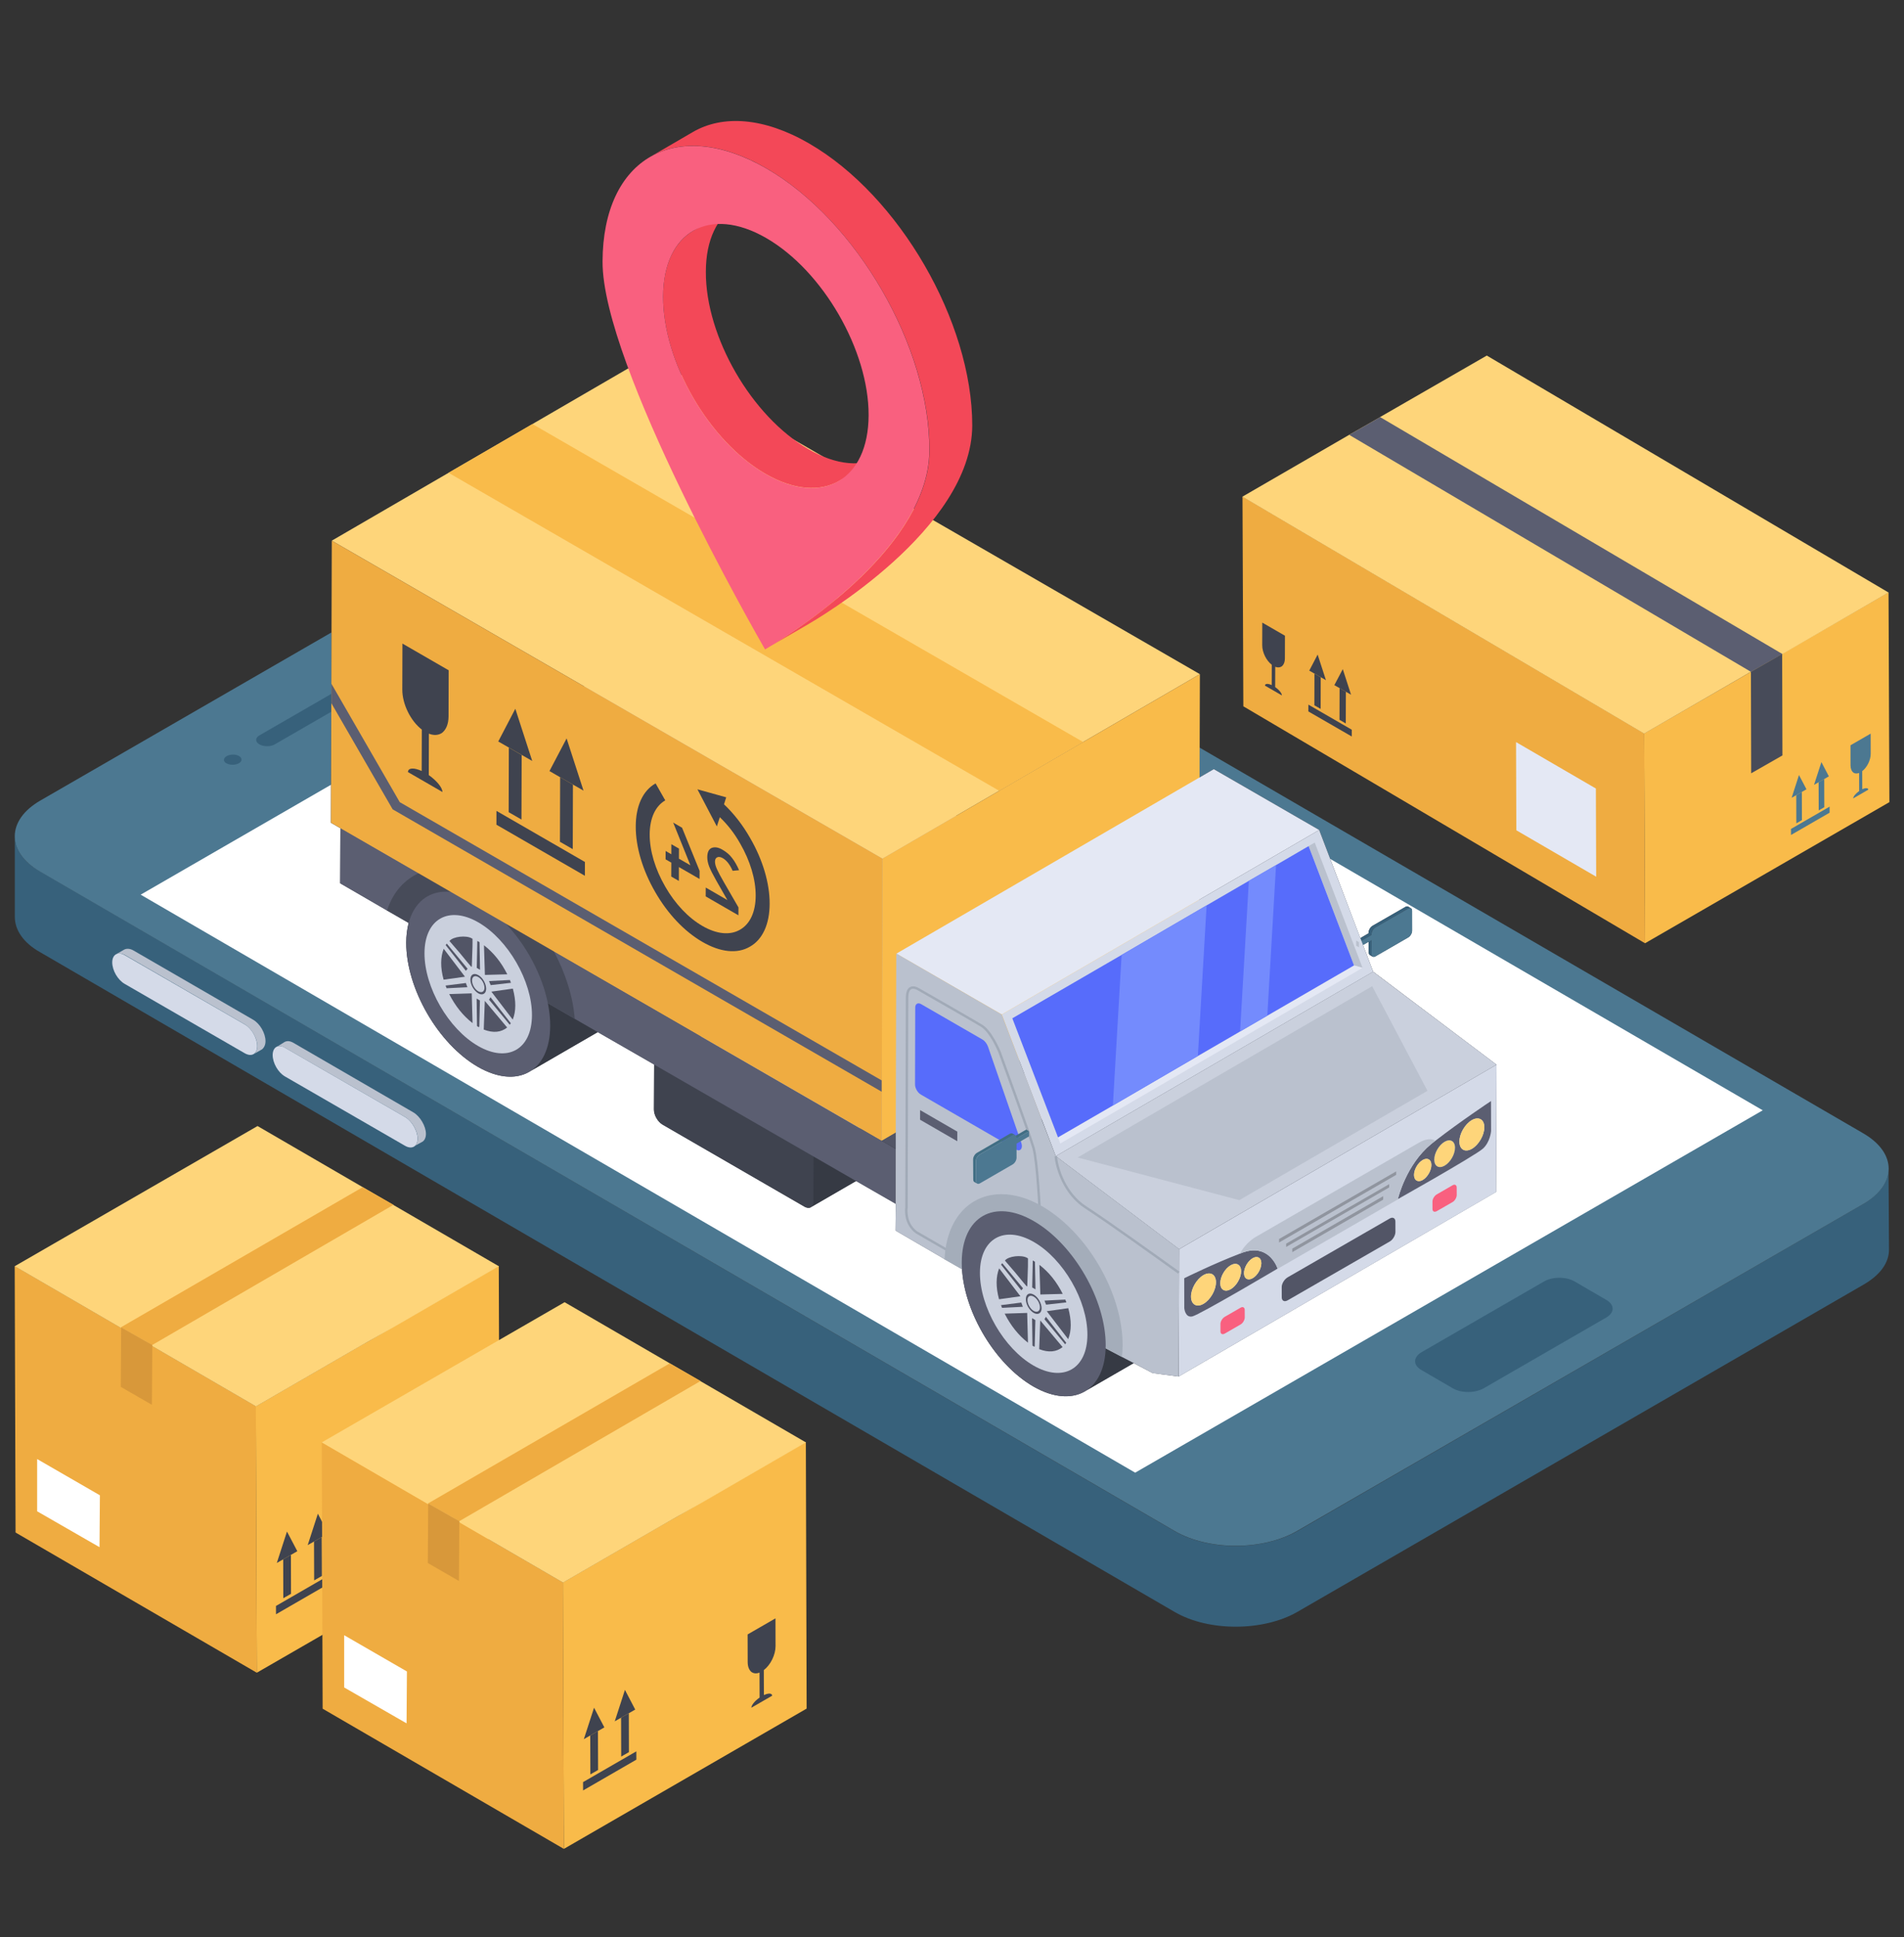 <svg width="58" height="59" viewBox="0 0 58 59" fill="none" xmlns="http://www.w3.org/2000/svg">
<rect x="0" y="0" width="58" height="59" fill="#333333" stroke="none"/>
<g clip-path="url(#clip0_10801_14955)">
<path d="M37.849 15.123L37.875 21.513L50.111 28.73L50.086 22.34L37.849 15.123Z" fill="#EFAC41"/>
<path d="M46.182 22.603L46.191 25.289L48.623 26.703L48.614 24.017L46.182 22.603Z" fill="#E4E8F4"/>
<path d="M50.085 22.34L50.111 28.73L57.555 24.432L57.529 18.042L50.085 22.34Z" fill="#F9BB4A"/>
<path d="M37.846 15.128L50.084 22.345L53.336 20.462L54.277 19.93L54.296 19.921L57.529 18.047L45.291 10.83L42.039 12.703L42.03 12.713L41.098 13.245L37.846 15.128Z" fill="#FED57A"/>
<path d="M41.099 13.245L53.337 20.462L54.278 19.93L54.297 19.921L42.04 12.703L42.03 12.713L41.099 13.245Z" fill="#5B5E71"/>
<path d="M53.337 20.462L53.345 23.553L54.297 23.009L54.288 19.919L53.337 20.462Z" fill="#474B59"/>
<path d="M40.904 20.38L40.647 20.868L40.806 20.959L41.156 21.16L40.904 20.38Z" fill="#3F434F"/>
<path d="M40.807 20.959L40.804 21.924L40.995 22.035L40.998 21.07L40.807 20.959Z" fill="#3F434F"/>
<path d="M39.856 21.462L39.855 21.669L41.177 22.432L41.178 22.226L39.856 21.462Z" fill="#3F434F"/>
<path d="M38.452 18.964L38.45 19.651C38.449 19.868 38.574 20.12 38.741 20.248L38.739 20.867C38.622 20.813 38.534 20.818 38.534 20.883L39.049 21.181C39.05 21.116 38.962 21.009 38.845 20.928L38.847 20.309C38.923 20.339 38.989 20.332 39.04 20.3C39.101 20.255 39.14 20.171 39.141 20.05L39.143 19.363L38.452 18.964Z" fill="#3F434F"/>
<path d="M40.041 20.517L40.038 21.482L40.23 21.592L40.232 20.628L40.041 20.517Z" fill="#3F434F"/>
<path d="M40.138 19.937L39.883 20.426L40.042 20.517L40.391 20.717L40.138 19.937Z" fill="#3F434F"/>
<path d="M54.801 23.606L55.029 24.04L54.888 24.121L54.577 24.3L54.801 23.606Z" fill="#4C7891"/>
<path d="M54.888 24.121L54.891 24.98L54.72 25.078L54.718 24.22L54.888 24.121Z" fill="#4C7891"/>
<path d="M55.734 24.569L55.734 24.753L54.558 25.432L54.557 25.248L55.734 24.569Z" fill="#4C7891"/>
<path d="M56.985 22.345L56.986 22.957C56.987 23.15 56.875 23.374 56.727 23.488L56.729 24.039C56.833 23.991 56.911 23.996 56.911 24.053L56.453 24.318C56.452 24.26 56.53 24.166 56.634 24.094L56.633 23.542C56.565 23.569 56.506 23.563 56.461 23.534C56.407 23.494 56.372 23.419 56.371 23.312L56.37 22.7L56.985 22.345Z" fill="#4C7891"/>
<path d="M55.57 23.728L55.572 24.586L55.402 24.684L55.399 23.826L55.57 23.728Z" fill="#4C7891"/>
<path d="M55.484 23.212L55.711 23.646L55.57 23.728L55.259 23.906L55.484 23.212Z" fill="#4C7891"/>
<path d="M0.448 38.562L0.474 46.678L7.822 50.948L7.797 42.832L0.448 38.562Z" fill="#EFAC41"/>
<path d="M7.793 42.835L7.823 50.948L11.038 49.093L11.986 48.547L15.219 46.675L15.194 38.569V38.557H15.182L11.974 40.416L11.245 40.842L11.026 40.963L7.793 42.835Z" fill="#F9BB4A"/>
<path d="M0.448 38.567L7.798 42.837L11.029 40.967L11.964 40.438L11.983 40.428L15.195 38.567L7.845 34.297L0.448 38.567Z" fill="#FED57A"/>
<path d="M11.986 36.697L4.636 40.967L3.701 40.438L3.682 40.428L11.051 36.158L11.06 36.168L11.986 36.697Z" fill="#EFAC41"/>
<path d="M4.639 40.963L4.627 42.788L3.679 42.241L3.691 40.428L4.42 40.842L4.639 40.963Z" fill="#D8983A"/>
<path d="M8.742 46.648L9.057 47.247L8.862 47.359L8.432 47.606L8.742 46.648Z" fill="#3F434F"/>
<path d="M8.862 47.359L8.865 48.544L8.63 48.679L8.627 47.495L8.862 47.359Z" fill="#3F434F"/>
<path d="M10.03 47.977L10.031 48.23L8.408 49.168L8.407 48.914L10.03 47.977Z" fill="#3F434F"/>
<path d="M14.269 43.926L14.271 44.77C14.272 45.037 14.118 45.346 13.914 45.503L13.916 46.263C14.059 46.197 14.168 46.203 14.168 46.283L13.535 46.648C13.535 46.569 13.642 46.438 13.786 46.339L13.784 45.578C13.69 45.615 13.609 45.606 13.546 45.567C13.472 45.512 13.423 45.408 13.423 45.26L13.421 44.416L14.269 43.926Z" fill="#3F434F"/>
<path d="M9.801 46.817L9.805 48.001L9.57 48.136L9.566 46.952L9.801 46.817Z" fill="#3F434F"/>
<path d="M9.683 46.105L9.996 46.704L9.801 46.817L9.373 47.062L9.683 46.105Z" fill="#3F434F"/>
<path d="M1.131 44.44V46.031L3.031 47.124L3.043 45.544L1.131 44.44Z" fill="white"/>
<path d="M9.802 43.928L9.828 52.044L17.176 56.314L17.15 48.198L9.802 43.928Z" fill="#EFAC41"/>
<path d="M17.147 48.201L17.177 56.314L24.572 52.041L24.548 43.935V43.923H24.536L21.327 45.782L20.598 46.208L20.379 46.329L17.147 48.201Z" fill="#F9BB4A"/>
<path d="M9.802 43.933L17.152 48.203L20.383 46.333L21.318 45.804L21.337 45.794L24.549 43.933L17.199 39.663L9.802 43.933Z" fill="#FED57A"/>
<path d="M21.34 42.063L13.99 46.333L13.055 45.804L13.036 45.794L20.405 41.524L20.414 41.534L21.34 42.063Z" fill="#EFAC41"/>
<path d="M13.992 46.329L13.98 48.154L13.032 47.607L13.044 45.794L13.773 46.208L13.992 46.329Z" fill="#D8983A"/>
<path d="M18.096 52.014L18.41 52.613L18.215 52.725L17.785 52.972L18.096 52.014Z" fill="#3F434F"/>
<path d="M18.215 52.725L18.219 53.91L17.984 54.045L17.98 52.861L18.215 52.725Z" fill="#3F434F"/>
<path d="M19.384 53.343L19.385 53.596L17.762 54.534L17.761 54.28L19.384 53.343Z" fill="#3F434F"/>
<path d="M23.623 49.292L23.625 50.136C23.626 50.403 23.472 50.712 23.267 50.869L23.27 51.629C23.413 51.563 23.521 51.569 23.521 51.649L22.888 52.014C22.888 51.935 22.996 51.804 23.139 51.705L23.137 50.944C23.044 50.981 22.963 50.972 22.9 50.933C22.826 50.878 22.777 50.774 22.776 50.626L22.774 49.782L23.623 49.292Z" fill="#3F434F"/>
<path d="M19.155 52.183L19.158 53.367L18.923 53.502L18.92 52.318L19.155 52.183Z" fill="#3F434F"/>
<path d="M19.037 51.471L19.35 52.07L19.155 52.183L18.727 52.428L19.037 51.471Z" fill="#3F434F"/>
<path d="M10.484 49.806V51.397L12.385 52.49L12.396 50.91L10.484 49.806Z" fill="white"/>
<path d="M0.452 25.468V27.93C0.452 28.322 0.708 28.715 1.222 29.002L35.785 49.099C36.827 49.703 38.487 49.688 39.514 49.099L56.758 39.133C57.286 38.831 57.543 38.454 57.543 38.061L57.528 35.6C57.528 35.993 57.271 36.37 56.758 36.672L39.514 46.638C38.472 47.227 36.827 47.242 35.785 46.638L1.222 26.541C0.708 26.254 0.452 25.861 0.452 25.468Z" fill="#37617B"/>
<path d="M1.227 24.384C0.196 24.98 0.19 25.948 1.215 26.544L35.782 46.632C36.826 47.238 38.479 47.227 39.51 46.632L56.757 36.674C57.779 36.084 57.804 35.127 56.76 34.52L22.193 14.432C21.168 13.836 19.496 13.836 18.474 14.427L1.227 24.384Z" fill="#4C7891"/>
<path d="M43.311 41.181C43.047 41.334 43.036 41.576 43.298 41.728L44.259 42.287C44.521 42.439 44.94 42.434 45.204 42.281L48.926 40.132C49.19 39.98 49.191 39.743 48.929 39.591L47.968 39.032C47.706 38.88 47.297 38.88 47.033 39.032L43.311 41.181Z" fill="#37617B"/>
<path d="M4.285 27.25L34.58 44.855L53.697 33.818L23.402 16.212L4.285 27.25Z" fill="white"/>
<path d="M7.898 22.401C7.772 22.474 7.772 22.596 7.896 22.669C8.03 22.747 8.242 22.747 8.367 22.674L12.686 20.181C12.811 20.108 12.812 19.986 12.678 19.908C12.553 19.835 12.342 19.835 12.217 19.908L7.898 22.401Z" fill="#37617B"/>
<path d="M6.904 23.03C6.798 23.092 6.797 23.192 6.893 23.247C6.999 23.309 7.171 23.309 7.278 23.247C7.384 23.186 7.384 23.086 7.279 23.025C7.183 22.969 7.01 22.969 6.904 23.03Z" fill="#37617B"/>
<path d="M8.68 31.911C8.475 31.792 8.307 31.896 8.306 32.133C8.306 32.377 8.472 32.666 8.678 32.785L12.339 34.899C12.544 35.017 12.72 34.926 12.721 34.681C12.721 34.445 12.547 34.143 12.341 34.024L8.68 31.911Z" fill="#D4DAE8"/>
<path d="M3.534 29.066C3.606 29.03 3.701 29.03 3.808 29.089L7.456 31.2C7.671 31.331 7.838 31.629 7.838 31.855C7.838 31.986 7.79 32.07 7.73 32.105L7.981 31.962C8.04 31.915 8.088 31.831 8.088 31.712C8.088 31.474 7.921 31.176 7.706 31.056L4.059 28.946C3.951 28.887 3.856 28.887 3.784 28.923L3.534 29.066Z" fill="#BAC1CE"/>
<path d="M8.671 31.736L8.421 31.891C8.492 31.843 8.576 31.855 8.683 31.915L12.343 34.025C12.546 34.144 12.724 34.442 12.724 34.68C12.724 34.8 12.677 34.883 12.605 34.919L12.867 34.776C12.927 34.74 12.975 34.657 12.975 34.537C12.975 34.299 12.796 34.001 12.593 33.882L8.933 31.76C8.826 31.7 8.743 31.7 8.671 31.736Z" fill="#BAC1CE"/>
<path d="M3.801 29.094C3.588 28.971 3.42 29.075 3.419 29.311C3.419 29.556 3.586 29.845 3.799 29.968L7.452 32.078C7.665 32.201 7.833 32.105 7.834 31.86C7.835 31.624 7.668 31.326 7.455 31.203L3.801 29.094Z" fill="#D4DAE8"/>
<path d="M45.588 32.428L45.573 36.304L35.905 41.926L35.113 41.822L34.536 41.519L33.109 42.34C32.702 42.614 32.117 42.599 31.474 42.229C30.327 41.563 29.388 40.002 29.306 38.656L28.774 38.353L28.692 38.301L28.5 38.19L27.28 37.48L27.287 36.666L27.28 36.674V36.659L26.081 35.971L24.713 36.763C24.668 36.8 24.587 36.8 24.506 36.755L20.186 34.255C20.038 34.173 19.919 33.966 19.919 33.796L19.927 32.42L18.21 31.436L16.184 32.605C15.784 32.879 15.2 32.864 14.556 32.494C13.343 31.791 12.374 30.105 12.374 28.714C12.374 28.492 12.403 28.285 12.448 28.108L11.819 27.745L11.79 27.73L10.362 26.902L10.369 25.23L10.362 25.223L10.081 25.06L10.103 16.472L19.779 10.85L36.548 20.533L36.541 23.677L36.977 23.425L40.188 25.282L41.438 28.574L41.69 28.426V28.404C41.69 28.322 41.749 28.233 41.815 28.196L42.806 27.627C42.843 27.605 42.873 27.605 42.895 27.612L42.977 27.664C42.969 27.656 42.962 27.656 42.947 27.656C42.984 27.656 43.014 27.686 43.014 27.738V28.344C43.014 28.426 42.962 28.515 42.895 28.552L41.897 29.128C41.86 29.151 41.823 29.151 41.8 29.121C41.8 29.128 41.808 29.136 41.815 29.143L41.727 29.084C41.712 29.077 41.697 29.047 41.69 29.01V28.685L41.519 28.781L41.83 29.595L45.588 32.428Z" fill="#363A44"/>
<path d="M20.529 29.055C20.523 29.743 20.282 30.231 19.888 30.458L16.12 32.649C16.514 32.422 16.755 31.934 16.761 31.246C16.761 29.857 15.779 28.16 14.57 27.458C13.962 27.104 13.414 27.078 13.014 27.305L16.781 25.113C17.176 24.886 17.73 24.92 18.338 25.267C19.547 25.969 20.529 27.666 20.529 29.055Z" fill="#363A44"/>
<path d="M42.98 27.665C42.96 27.653 42.927 27.653 42.894 27.673L41.899 28.251C41.833 28.288 41.78 28.378 41.78 28.452V28.476L41.399 28.698L41.313 28.648L41.694 28.427V28.402C41.694 28.325 41.747 28.235 41.813 28.198L42.808 27.624C42.841 27.604 42.874 27.604 42.894 27.616L42.98 27.665Z" fill="#37617B"/>
<path d="M41.816 29.14L41.73 29.087C41.71 29.075 41.698 29.05 41.694 29.009V28.583L41.779 28.632L41.784 29.058C41.784 29.099 41.796 29.128 41.816 29.14Z" fill="#37617B"/>
<path d="M42.895 27.674C42.961 27.636 43.016 27.664 43.016 27.739L43.018 28.347C43.018 28.425 42.963 28.517 42.898 28.554L41.901 29.13C41.835 29.168 41.783 29.138 41.783 29.059L41.782 28.633L41.4 28.853L41.399 28.697L41.781 28.476L41.781 28.452C41.781 28.377 41.833 28.287 41.898 28.249L42.895 27.674Z" fill="#4C7891"/>
<path d="M28.527 33.018L28.521 34.424C28.521 34.507 28.492 34.566 28.445 34.595L24.701 36.768C24.748 36.745 24.777 36.686 24.777 36.597L24.783 35.197L28.527 33.018Z" fill="#363A44"/>
<path d="M19.925 32.392L23.671 30.215L28.527 33.019L24.782 35.195L19.925 32.392Z" fill="#D8CBBA"/>
<path d="M24.783 35.195L24.779 36.599C24.779 36.768 24.658 36.837 24.511 36.752L20.19 34.258C20.039 34.17 19.922 33.964 19.923 33.795L19.927 32.392L24.783 35.195Z" fill="#3F434F"/>
<path d="M37.449 38.789C37.443 39.477 37.202 39.965 36.808 40.192L33.04 42.383C33.434 42.156 33.675 41.668 33.681 40.98C33.681 39.59 32.699 37.894 31.49 37.192C30.882 36.838 30.334 36.811 29.933 37.038L33.701 34.847C34.096 34.62 34.65 34.654 35.258 35.001C36.467 35.702 37.449 37.399 37.449 38.789Z" fill="#363A44"/>
<path d="M10.367 25.222L20.036 19.603L36.527 29.124L26.858 34.743L10.367 25.222Z" fill="#BAAFA0"/>
<path d="M27.288 34.992L36.957 29.373L36.952 31.053L27.283 36.672L27.288 34.992Z" fill="#A79D90"/>
<path d="M27.287 34.997V36.669L17.508 31.032L15.799 30.041L15.681 29.982L13.166 28.524L13.003 28.428L12.604 28.199L11.819 27.748L11.79 27.733L10.362 26.904L10.37 25.218L12.759 26.594L12.855 26.653L16.835 28.954L16.872 28.976L26.858 34.746L27.287 34.997Z" fill="#5B5E71"/>
<path d="M26.856 34.743L36.526 29.124L36.957 29.373L27.288 34.992L26.856 34.743Z" fill="#525566"/>
<path d="M10.107 16.468L19.776 10.849L36.551 20.534L26.881 26.153L10.107 16.468Z" fill="#FED57A"/>
<path d="M32.994 22.6L16.22 12.916L13.664 14.401L30.438 24.086L32.994 22.6Z" fill="#F9BB4A"/>
<path d="M26.881 26.153L36.551 20.534L36.526 29.124L26.857 34.743L26.881 26.153Z" fill="#F9BB4A"/>
<path d="M30.516 30.9L40.185 25.28L41.83 29.596L32.161 35.215L30.516 30.9Z" fill="#D4DAE8"/>
<path d="M40.05 25.663L39.865 25.769L41.247 29.405L41.506 29.479L40.05 25.663Z" fill="#BAC1CE"/>
<path d="M41.247 29.405L32.229 34.645L32.298 34.829L41.506 29.479L41.247 29.405Z" fill="#E4E8F4"/>
<path d="M41.246 29.404L38.605 30.935L37.777 31.416L36.49 32.163L33.901 33.672L32.229 34.641L30.838 31.016L34.167 29.085L36.756 27.576L38.043 26.829L38.871 26.349L39.863 25.771L41.246 29.404Z" fill="#576CFB"/>
<path d="M27.305 29.046L36.975 23.427L40.185 25.28L30.516 30.9L27.305 29.046Z" fill="#E4E8F4"/>
<path d="M35.918 38.048L45.588 32.428L45.577 36.307L35.907 41.927L35.918 38.048Z" fill="#D4DAE8"/>
<path d="M45.59 32.428L35.918 38.048L32.16 35.214L41.828 29.595L45.59 32.428Z" fill="#CAD0DD"/>
<path d="M32.827 35.255L41.8 30.038L43.484 33.224L37.753 36.554L32.827 35.255Z" fill="#BAC1CE"/>
<path d="M35.92 38.045L35.905 41.928L35.114 41.825L34.404 41.448L34.174 41.329L32.717 40.56L31.445 39.887L28.774 38.355L28.693 38.304L28.5 38.193L27.28 37.483L27.287 36.669V34.494L27.302 29.042L30.512 30.899L31.052 32.305L31.208 32.711L31.726 34.087L32.162 35.212L35.92 38.045Z" fill="#BAC1CE"/>
<path d="M29.162 34.467L29.161 34.76L28.028 34.105L28.029 33.812L29.162 34.467Z" fill="#5B5E71"/>
<path d="M29.929 31.663C30.002 31.705 30.064 31.791 30.096 31.877L31.113 34.814C31.167 34.979 31.079 35.088 30.948 35.012L28.052 33.339C27.953 33.282 27.873 33.144 27.874 33.027L27.88 30.686C27.881 30.577 27.961 30.527 28.059 30.584L29.929 31.663Z" fill="#576CFB"/>
<path d="M35.886 38.792L35.778 38.715C35.217 38.312 33.727 37.242 33.057 36.808C32.393 36.384 32.156 35.583 32.124 35.218L32.198 35.212C32.229 35.563 32.457 36.337 33.097 36.746C33.769 37.181 35.26 38.252 35.822 38.655L35.93 38.732L35.886 38.792Z" fill="#A1AAB7"/>
<path d="M30.809 38.71C30.875 38.413 31.095 37.907 31.38 37.71C31.689 37.507 31.721 37.418 31.719 37.156C31.716 36.905 31.638 35.388 31.521 34.962C31.398 34.523 30.494 32.06 30.485 32.034C30.458 31.968 30.211 31.386 29.919 31.21C29.835 31.158 29.628 31.037 29.287 30.84C28.713 30.508 28.018 30.112 27.981 30.091C27.956 30.076 27.825 30.006 27.718 30.066C27.635 30.114 27.593 30.227 27.594 30.401L27.576 36.78C27.569 36.831 27.518 37.283 27.896 37.565L30.42 39.022L30.435 39.026C30.439 39.027 30.446 39.027 30.455 39.027C30.527 39.027 30.744 39.002 30.809 38.71ZM27.936 37.503C27.596 37.249 27.643 36.836 27.65 36.784L27.668 30.401C27.668 30.257 27.698 30.163 27.755 30.13C27.827 30.089 27.932 30.148 27.944 30.155C27.981 30.176 28.676 30.573 29.25 30.904C29.59 31.1 29.796 31.221 29.881 31.273C30.152 31.437 30.39 31.999 30.416 32.061C30.425 32.086 31.327 34.545 31.45 34.982C31.565 35.401 31.642 36.907 31.645 37.157C31.647 37.398 31.623 37.461 31.339 37.649C31.02 37.869 30.8 38.407 30.737 38.694C30.684 38.934 30.512 38.953 30.456 38.953H30.449L27.936 37.503Z" fill="#A1AAB7"/>
<path d="M34.197 40.982C34.197 41.1 34.19 41.218 34.175 41.329L32.718 40.56L31.445 39.887L28.775 38.355C28.819 37.172 29.5 36.373 30.506 36.373C30.905 36.373 31.327 36.499 31.749 36.743C33.125 37.542 34.205 39.399 34.197 40.982Z" fill="#A4ADBA"/>
<path d="M31.492 37.193C32.703 37.892 33.686 39.588 33.682 40.98C33.678 42.372 32.689 42.926 31.478 42.226C30.266 41.527 29.293 39.841 29.297 38.449C29.301 37.057 30.281 36.493 31.492 37.193Z" fill="#5B5E71"/>
<path d="M37.793 39.829C37.86 39.79 37.917 39.822 37.917 39.898L37.918 40.126C37.918 40.202 37.862 40.3 37.794 40.339L37.312 40.617C37.236 40.661 37.179 40.629 37.178 40.553L37.178 40.325C37.178 40.249 37.234 40.151 37.31 40.107L37.793 39.829Z" fill="#F9607F"/>
<path d="M44.251 36.1C44.317 36.062 44.374 36.094 44.374 36.17L44.375 36.398C44.375 36.474 44.319 36.572 44.253 36.61L43.77 36.888C43.694 36.932 43.637 36.9 43.637 36.824L43.636 36.596C43.636 36.52 43.693 36.422 43.769 36.378L44.251 36.1Z" fill="#F9607F"/>
<path d="M44.007 34.775C44.181 34.675 44.324 34.756 44.324 34.956C44.325 35.158 44.183 35.403 44.009 35.504C43.834 35.605 43.691 35.524 43.691 35.322C43.69 35.122 43.831 34.877 44.007 34.775Z" fill="#FED57A"/>
<path d="M43.63 34.819C43.617 34.829 43.605 34.839 43.593 34.849C42.835 35.477 42.593 36.48 42.583 36.524C42.615 36.506 43.108 36.227 43.657 35.911C44.316 35.531 45.055 35.094 45.176 34.983C45.393 34.783 45.42 34.466 45.422 34.45L45.419 33.536C45.373 33.567 44.501 34.146 43.725 34.746C43.693 34.77 43.662 34.794 43.63 34.819ZM44.838 34.99C44.627 35.112 44.457 35.013 44.456 34.771C44.455 34.532 44.625 34.238 44.835 34.117C45.043 33.997 45.215 34.094 45.216 34.332C45.217 34.574 45.046 34.87 44.838 34.99ZM44.008 35.504C43.833 35.605 43.69 35.524 43.69 35.322C43.689 35.122 43.831 34.877 44.006 34.775C44.18 34.675 44.323 34.756 44.323 34.956C44.324 35.158 44.182 35.403 44.008 35.504ZM43.34 35.94C43.194 36.024 43.075 35.955 43.074 35.787C43.074 35.621 43.192 35.416 43.338 35.332C43.483 35.248 43.603 35.316 43.603 35.482C43.604 35.649 43.484 35.856 43.34 35.94Z" fill="#5B5E71"/>
<path d="M37.654 39.377C37.669 39.368 37.684 39.359 37.7 39.35C37.751 39.321 37.803 39.291 37.853 39.262L37.654 39.378L37.654 39.377Z" fill="#BC3844"/>
<path d="M37.864 38.148C37.834 38.16 37.802 38.172 37.771 38.184C36.993 38.481 36.12 38.91 36.074 38.933L36.076 39.846C36.078 39.861 36.106 40.146 36.324 40.095C36.434 40.068 37.051 39.724 37.655 39.377C37.67 39.368 37.685 39.359 37.701 39.35C37.748 39.323 37.796 39.296 37.843 39.269C38.41 38.941 38.893 38.656 38.918 38.641C38.913 38.626 38.821 38.335 38.552 38.177C38.39 38.082 38.167 38.04 37.864 38.148ZM36.661 39.712C36.453 39.833 36.282 39.734 36.281 39.492C36.28 39.253 36.45 38.959 36.659 38.838C36.868 38.718 37.04 38.814 37.041 39.053C37.042 39.295 36.871 39.591 36.661 39.712ZM37.49 39.268C37.317 39.367 37.173 39.287 37.173 39.085C37.172 38.885 37.315 38.639 37.488 38.539C37.664 38.438 37.807 38.519 37.808 38.719C37.808 38.92 37.666 39.166 37.49 39.268ZM38.16 38.931C38.014 39.016 37.895 38.946 37.895 38.779C37.894 38.612 38.013 38.407 38.158 38.323C38.304 38.239 38.423 38.307 38.424 38.473C38.424 38.641 38.306 38.847 38.16 38.931Z" fill="#5B5E71"/>
<path d="M38.158 38.323C38.304 38.239 38.423 38.307 38.424 38.473C38.424 38.641 38.306 38.847 38.16 38.931C38.014 39.016 37.895 38.946 37.895 38.779C37.894 38.612 38.013 38.408 38.158 38.323Z" fill="#FED57A"/>
<path d="M43.227 34.802C43.431 34.684 43.612 34.67 43.725 34.745C43.693 34.77 43.662 34.794 43.63 34.819C43.617 34.829 43.605 34.839 43.593 34.849C42.835 35.477 42.593 36.48 42.583 36.524C42.583 36.526 43.083 36.242 43.645 35.918L37.853 39.262C38.417 38.937 38.893 38.656 38.918 38.642C38.913 38.626 38.82 38.335 38.55 38.177C38.389 38.082 38.165 38.04 37.863 38.148C37.832 38.16 37.801 38.172 37.769 38.184C37.88 37.979 38.06 37.785 38.265 37.667L43.227 34.802Z" fill="#BAC1CE"/>
<path d="M37.487 38.539C37.662 38.438 37.806 38.519 37.807 38.719C37.807 38.92 37.664 39.166 37.489 39.268C37.316 39.367 37.172 39.287 37.172 39.085C37.171 38.885 37.314 38.639 37.487 38.539Z" fill="#FED57A"/>
<path d="M42.337 37.112C42.429 37.059 42.507 37.104 42.507 37.207L42.508 37.522C42.508 37.626 42.431 37.759 42.339 37.812L39.228 39.604C39.125 39.664 39.046 39.62 39.045 39.516L39.044 39.202C39.044 39.098 39.123 38.964 39.226 38.904L42.337 37.112Z" fill="#525566"/>
<path d="M43.338 35.332C43.483 35.248 43.603 35.316 43.603 35.482C43.604 35.649 43.484 35.856 43.34 35.94C43.194 36.024 43.075 35.955 43.074 35.787C43.074 35.621 43.192 35.416 43.338 35.332Z" fill="#FED57A"/>
<path d="M44.836 34.117C45.044 33.997 45.216 34.094 45.217 34.332C45.218 34.574 45.046 34.87 44.839 34.99C44.628 35.112 44.457 35.013 44.457 34.771C44.456 34.532 44.626 34.238 44.836 34.117Z" fill="#FED57A"/>
<path d="M36.659 38.838C36.868 38.718 37.04 38.814 37.041 39.053C37.042 39.295 36.871 39.591 36.662 39.712C36.453 39.833 36.282 39.734 36.281 39.492C36.28 39.253 36.45 38.959 36.659 38.838Z" fill="#FED57A"/>
<path d="M42.531 35.678L42.531 35.784L38.964 37.844L38.963 37.738L42.531 35.678Z" fill="#90959F"/>
<path d="M42.135 36.433L42.135 36.539L39.365 38.139L39.365 38.032L42.135 36.433Z" fill="#90959F"/>
<path d="M42.318 36.067L42.318 36.167L39.179 37.98L39.178 37.88L42.318 36.067Z" fill="#90959F"/>
<path d="M30.966 34.676L30.879 34.626L31.261 34.405L31.348 34.456L30.966 34.676Z" fill="#416E84"/>
<path d="M30.93 34.575C30.909 34.563 30.881 34.567 30.844 34.588L29.848 35.161C29.782 35.198 29.729 35.288 29.729 35.366L29.733 35.973C29.733 36.01 29.745 36.038 29.766 36.05L29.68 36.001C29.659 35.989 29.647 35.96 29.647 35.923L29.643 35.313C29.643 35.239 29.696 35.149 29.762 35.112L30.758 34.534C30.794 34.518 30.823 34.514 30.844 34.526L30.93 34.575Z" fill="#416E84"/>
<path d="M30.844 34.586C30.913 34.547 30.965 34.577 30.965 34.652L30.965 34.676L31.347 34.456L31.348 34.612L30.966 34.833L30.967 35.259C30.967 35.337 30.915 35.428 30.847 35.467L29.85 36.043C29.785 36.08 29.732 36.05 29.732 35.972L29.73 35.365C29.73 35.29 29.782 35.2 29.848 35.162L30.844 34.586Z" fill="#4C7891"/>
<path d="M41.398 28.698V28.853L41.312 28.804V28.648L41.398 28.698Z" fill="#BAC1CE"/>
<path d="M36.756 27.576L36.49 32.163L33.901 33.672L34.167 29.085L36.756 27.576Z" fill="#748BFD"/>
<path d="M38.871 26.349L38.605 30.935L37.776 31.416L38.043 26.829L38.871 26.349Z" fill="#748BFD"/>
<path d="M17.508 31.032L15.799 30.041L15.681 29.982L13.166 28.524L13.003 28.428L12.603 28.199L11.819 27.748L11.79 27.733C11.975 27.156 12.337 26.786 12.759 26.594C13.018 26.468 13.299 26.416 13.587 26.416C14.031 26.416 14.482 26.549 14.941 26.816C15.718 27.26 16.406 28.066 16.872 28.976C17.227 29.642 17.456 30.359 17.508 31.032Z" fill="#474B59"/>
<path d="M14.57 27.459C15.782 28.158 16.764 29.855 16.76 31.246C16.756 32.638 15.767 33.192 14.556 32.492C13.345 31.793 12.371 30.107 12.375 28.715C12.379 27.323 13.359 26.759 14.57 27.459Z" fill="#5B5E71"/>
<path d="M14.573 28.095C15.477 28.617 16.208 29.883 16.205 30.922C16.202 31.963 15.466 32.38 14.562 31.858C13.659 31.336 12.928 30.073 12.931 29.031C12.934 27.993 13.669 27.573 14.573 28.095Z" fill="#CAD0DD"/>
<path d="M13.61 28.74C13.598 28.753 13.59 28.77 13.576 28.787C13.783 29.049 13.987 29.31 14.191 29.569C14.209 29.547 14.226 29.528 14.244 29.507C14.033 29.253 13.823 28.997 13.61 28.74Z" fill="#525566"/>
<path d="M14.37 30.256C14.138 30.262 13.915 30.27 13.684 30.278C13.872 30.644 14.103 30.935 14.395 31.162C14.386 30.857 14.378 30.565 14.37 30.256Z" fill="#525566"/>
<path d="M14.191 29.941C13.986 29.967 13.782 29.992 13.573 30.018C13.584 30.048 13.593 30.072 13.604 30.101C13.818 30.09 14.026 30.078 14.238 30.069C14.222 30.023 14.207 29.986 14.191 29.941Z" fill="#525566"/>
<path d="M13.516 28.898C13.417 29.155 13.412 29.464 13.513 29.839C13.733 29.808 13.947 29.779 14.164 29.749C13.947 29.462 13.733 29.18 13.516 28.898Z" fill="#525566"/>
<path d="M14.572 29.701C14.435 29.622 14.331 29.683 14.329 29.835C14.329 29.99 14.432 30.172 14.569 30.255C14.57 30.256 14.571 30.256 14.572 30.257C14.698 30.33 14.81 30.263 14.81 30.117C14.809 29.961 14.704 29.776 14.572 29.701ZM14.566 30.192C14.461 30.13 14.38 29.986 14.38 29.864C14.38 29.743 14.465 29.699 14.57 29.76C14.678 29.822 14.758 29.965 14.758 30.087C14.757 30.208 14.671 30.253 14.566 30.192Z" fill="#525566"/>
<path d="M14.743 28.791C14.753 29.093 14.761 29.388 14.771 29.694C15 29.687 15.225 29.68 15.453 29.676C15.268 29.306 15.035 29.018 14.743 28.791Z" fill="#525566"/>
<path d="M15.532 29.849C15.32 29.859 15.108 29.869 14.898 29.882C14.914 29.925 14.928 29.965 14.947 30.005C15.153 29.983 15.358 29.959 15.565 29.935C15.554 29.906 15.543 29.878 15.532 29.849Z" fill="#525566"/>
<path d="M14.768 30.485C14.756 30.779 14.748 31.066 14.736 31.359C15.027 31.47 15.261 31.445 15.449 31.296C15.223 31.027 14.998 30.76 14.768 30.485Z" fill="#525566"/>
<path d="M14.941 30.373C14.927 30.398 14.914 30.421 14.898 30.449C15.107 30.702 15.316 30.955 15.527 31.211C15.539 31.197 15.55 31.182 15.56 31.165C15.355 30.902 15.151 30.639 14.941 30.373Z" fill="#525566"/>
<path d="M15.622 30.111C15.403 30.142 15.189 30.174 14.968 30.204C15.188 30.492 15.401 30.771 15.619 31.055C15.722 30.799 15.723 30.489 15.622 30.111Z" fill="#525566"/>
<path d="M14.368 28.579C14.202 28.483 13.8 28.521 13.692 28.662C13.796 28.784 13.9 28.903 14.002 29.021C14.071 29.103 14.14 29.191 14.211 29.276C14.251 29.324 14.295 29.375 14.335 29.423C14.345 29.436 14.353 29.444 14.359 29.448C14.368 29.453 14.372 29.445 14.373 29.42C14.38 29.226 14.387 29.029 14.393 28.835C14.396 28.757 14.394 28.678 14.394 28.596C14.386 28.59 14.378 28.584 14.368 28.579Z" fill="#525566"/>
<path d="M14.519 30.415C14.524 30.697 14.528 30.973 14.531 31.252L14.564 31.273C14.567 31.275 14.571 31.277 14.574 31.279C14.592 31.29 14.599 31.282 14.601 31.256C14.605 31.002 14.611 30.75 14.619 30.496L14.619 30.473L14.519 30.415Z" fill="#525566"/>
<path d="M14.54 28.659C14.535 28.935 14.529 29.207 14.523 29.48L14.623 29.538C14.617 29.259 14.612 28.982 14.607 28.698L14.54 28.659Z" fill="#525566"/>
<path d="M31.493 37.829C32.397 38.35 33.128 39.617 33.125 40.655C33.122 41.697 32.386 42.113 31.482 41.592C30.579 41.07 29.848 39.806 29.851 38.765C29.853 37.727 30.59 37.307 31.493 37.829Z" fill="#CAD0DD"/>
<path d="M30.53 38.474C30.517 38.487 30.51 38.504 30.495 38.521C30.703 38.783 30.907 39.044 31.111 39.302C31.129 39.281 31.146 39.261 31.164 39.24C30.953 38.986 30.743 38.731 30.53 38.474Z" fill="#525566"/>
<path d="M31.29 39.989C31.058 39.996 30.835 40.004 30.604 40.011C30.791 40.378 31.023 40.669 31.314 40.896C31.306 40.591 31.298 40.298 31.29 39.989Z" fill="#525566"/>
<path d="M31.111 39.674C30.906 39.701 30.702 39.725 30.493 39.752C30.504 39.782 30.513 39.806 30.524 39.835C30.738 39.824 30.946 39.812 31.158 39.802C31.142 39.757 31.127 39.719 31.111 39.674Z" fill="#525566"/>
<path d="M30.436 38.632C30.337 38.889 30.332 39.197 30.433 39.573C30.653 39.542 30.866 39.512 31.084 39.482C30.867 39.196 30.652 38.914 30.436 38.632Z" fill="#525566"/>
<path d="M31.492 39.434C31.355 39.355 31.251 39.417 31.249 39.569C31.248 39.724 31.352 39.906 31.489 39.989C31.49 39.989 31.491 39.99 31.492 39.99C31.618 40.063 31.73 39.997 31.73 39.851C31.729 39.695 31.624 39.51 31.492 39.434ZM31.485 39.926C31.381 39.864 31.3 39.72 31.3 39.598C31.3 39.477 31.384 39.433 31.49 39.494C31.598 39.556 31.678 39.699 31.678 39.821C31.677 39.942 31.591 39.987 31.485 39.926Z" fill="#525566"/>
<path d="M31.663 38.525C31.673 38.827 31.681 39.121 31.691 39.428C31.92 39.421 32.145 39.414 32.373 39.41C32.188 39.04 31.955 38.752 31.663 38.525Z" fill="#525566"/>
<path d="M32.452 39.583C32.24 39.593 32.028 39.602 31.818 39.615C31.834 39.658 31.848 39.698 31.867 39.738C32.073 39.717 32.278 39.692 32.484 39.669C32.474 39.639 32.463 39.612 32.452 39.583Z" fill="#525566"/>
<path d="M31.688 40.219C31.676 40.512 31.668 40.799 31.656 41.093C31.947 41.204 32.181 41.179 32.369 41.03C32.143 40.761 31.918 40.494 31.688 40.219Z" fill="#525566"/>
<path d="M31.861 40.107C31.847 40.132 31.834 40.154 31.817 40.182C32.027 40.436 32.236 40.689 32.447 40.945C32.459 40.931 32.469 40.916 32.48 40.899C32.275 40.636 32.071 40.373 31.861 40.107Z" fill="#525566"/>
<path d="M32.542 39.845C32.322 39.876 32.109 39.908 31.887 39.937C32.108 40.226 32.321 40.505 32.539 40.788C32.642 40.533 32.643 40.222 32.542 39.845Z" fill="#525566"/>
<path d="M31.288 38.312C31.122 38.216 30.72 38.255 30.612 38.395C30.716 38.518 30.82 38.637 30.922 38.755C30.991 38.837 31.06 38.925 31.131 39.01C31.171 39.058 31.215 39.109 31.255 39.157C31.265 39.17 31.273 39.178 31.279 39.181C31.288 39.187 31.292 39.178 31.294 39.154C31.299 38.96 31.307 38.763 31.313 38.569C31.315 38.49 31.314 38.412 31.314 38.33C31.306 38.324 31.297 38.318 31.288 38.312Z" fill="#525566"/>
<path d="M31.439 40.149C31.443 40.431 31.448 40.706 31.451 40.985L31.484 41.006C31.487 41.009 31.491 41.011 31.494 41.013C31.512 41.023 31.519 41.016 31.52 40.99C31.525 40.736 31.531 40.483 31.539 40.23L31.539 40.207L31.439 40.149Z" fill="#525566"/>
<path d="M31.46 38.392C31.455 38.669 31.449 38.941 31.443 39.214L31.543 39.272C31.536 38.993 31.532 38.715 31.527 38.431L31.46 38.392Z" fill="#525566"/>
<path d="M26.881 26.153L26.857 34.743L10.365 25.222L10.082 25.059L10.107 16.468L26.881 26.153Z" fill="#EFAC41"/>
<path d="M20.201 9.035C20.192 11.019 21.595 13.438 23.321 14.435C24.189 14.934 24.974 14.98 25.546 14.657L26.848 13.9C26.275 14.232 25.491 14.186 24.623 13.678C22.896 12.681 21.493 10.262 21.502 8.278C21.502 7.299 21.853 6.607 22.416 6.274L21.115 7.031C20.552 7.364 20.201 8.047 20.201 9.035Z" fill="#F34858"/>
<path d="M19.804 4.779C20.709 4.252 21.964 4.326 23.349 5.129C26.091 6.717 28.325 10.558 28.316 13.715C28.306 16.586 24.401 19.116 23.487 19.67L24.604 19.023C24.854 18.876 29.608 16.125 29.617 12.958C29.617 9.801 27.392 5.96 24.651 4.372C23.266 3.569 22.01 3.495 21.105 4.022L19.804 4.779Z" fill="#F34858"/>
<path d="M23.346 5.13C20.593 3.541 18.364 4.811 18.355 7.968C18.346 11.131 23.057 19.348 23.305 19.78C23.554 19.635 28.302 16.878 28.311 13.715C28.32 10.559 26.093 6.716 23.346 5.13ZM23.32 14.436C21.593 13.439 20.194 11.017 20.2 9.033C20.206 7.055 21.613 6.253 23.34 7.25C25.067 8.247 26.465 10.669 26.46 12.647C26.454 14.631 25.047 15.433 23.32 14.436Z" fill="#F9607F"/>
<path d="M17.26 22.491L16.738 23.485L17.061 23.672L17.775 24.081L17.26 22.491Z" fill="#3F434F"/>
<path d="M17.063 23.672L17.057 25.639L17.448 25.864L17.453 23.898L17.063 23.672Z" fill="#3F434F"/>
<path d="M15.123 24.698L15.122 25.119L17.817 26.675L17.818 26.254L15.123 24.698Z" fill="#3F434F"/>
<path d="M12.259 19.602L12.255 21.004C12.254 21.446 12.509 21.96 12.849 22.221L12.845 23.483C12.607 23.374 12.428 23.384 12.427 23.516L13.478 24.123C13.478 23.991 13.3 23.774 13.062 23.609L13.065 22.346C13.22 22.408 13.354 22.393 13.459 22.327C13.582 22.235 13.663 22.063 13.664 21.817L13.668 20.416L12.259 19.602Z" fill="#3F434F"/>
<path d="M15.5 22.77L15.495 24.737L15.885 24.962L15.891 22.996L15.5 22.77Z" fill="#3F434F"/>
<path d="M15.698 21.588L15.178 22.584L15.502 22.77L16.213 23.178L15.698 21.588Z" fill="#3F434F"/>
<path d="M22.122 24.285L21.245 24.041L21.837 25.172L21.927 24.891C22.161 25.111 22.377 25.389 22.547 25.692C22.854 26.224 23.021 26.784 23.02 27.28C23.018 27.776 22.849 28.142 22.543 28.317C22.237 28.495 21.831 28.453 21.399 28.204C20.97 27.957 20.564 27.529 20.264 27.004C19.957 26.473 19.79 25.912 19.791 25.416C19.793 24.92 19.962 24.554 20.265 24.378L19.971 23.861C19.582 24.079 19.368 24.547 19.366 25.171C19.364 25.794 19.575 26.508 19.961 27.173C20.344 27.84 20.855 28.376 21.397 28.689C21.943 29.005 22.458 29.061 22.844 28.834C23.229 28.618 23.444 28.15 23.445 27.526C23.447 26.902 23.236 26.188 22.85 25.523C22.628 25.132 22.353 24.779 22.055 24.498L22.122 24.285Z" fill="#3F434F"/>
<path d="M22.003 25.878C21.883 25.809 21.775 25.79 21.683 25.825C21.593 25.861 21.545 25.957 21.545 26.11C21.545 26.194 21.564 26.289 21.601 26.388C21.642 26.492 21.712 26.631 21.816 26.815L22.158 27.415L21.498 27.033L21.497 27.303L22.494 27.879L22.495 27.638L22.052 26.871C21.953 26.701 21.884 26.569 21.843 26.48C21.802 26.39 21.78 26.312 21.78 26.246C21.78 26.177 21.802 26.135 21.847 26.113C21.892 26.091 21.949 26.099 22.019 26.139C22.136 26.207 22.238 26.339 22.317 26.523L22.514 26.505C22.451 26.359 22.381 26.235 22.302 26.135C22.226 26.032 22.127 25.95 22.003 25.878Z" fill="#3F434F"/>
<path d="M20.507 25.055L21.031 26.355L20.682 26.154L20.683 25.847L20.451 25.713L20.45 26.02L20.276 25.919L20.275 26.174L20.45 26.275L20.448 26.698L20.68 26.832L20.681 26.409L21.31 26.772L21.311 26.524L20.777 25.211L20.507 25.055Z" fill="#3F434F"/>
<path d="M12.177 24.432L26.857 32.907V33.251L11.994 24.67L11.96 24.649L10.095 21.42V20.825L12.177 24.432Z" fill="#5B5E71"/>
</g>
<defs>
<clipPath id="clip0_10801_14955">
<rect width="58" height="58" fill="white" transform="translate(0 0.5)"/>
</clipPath>
</defs>
</svg>
